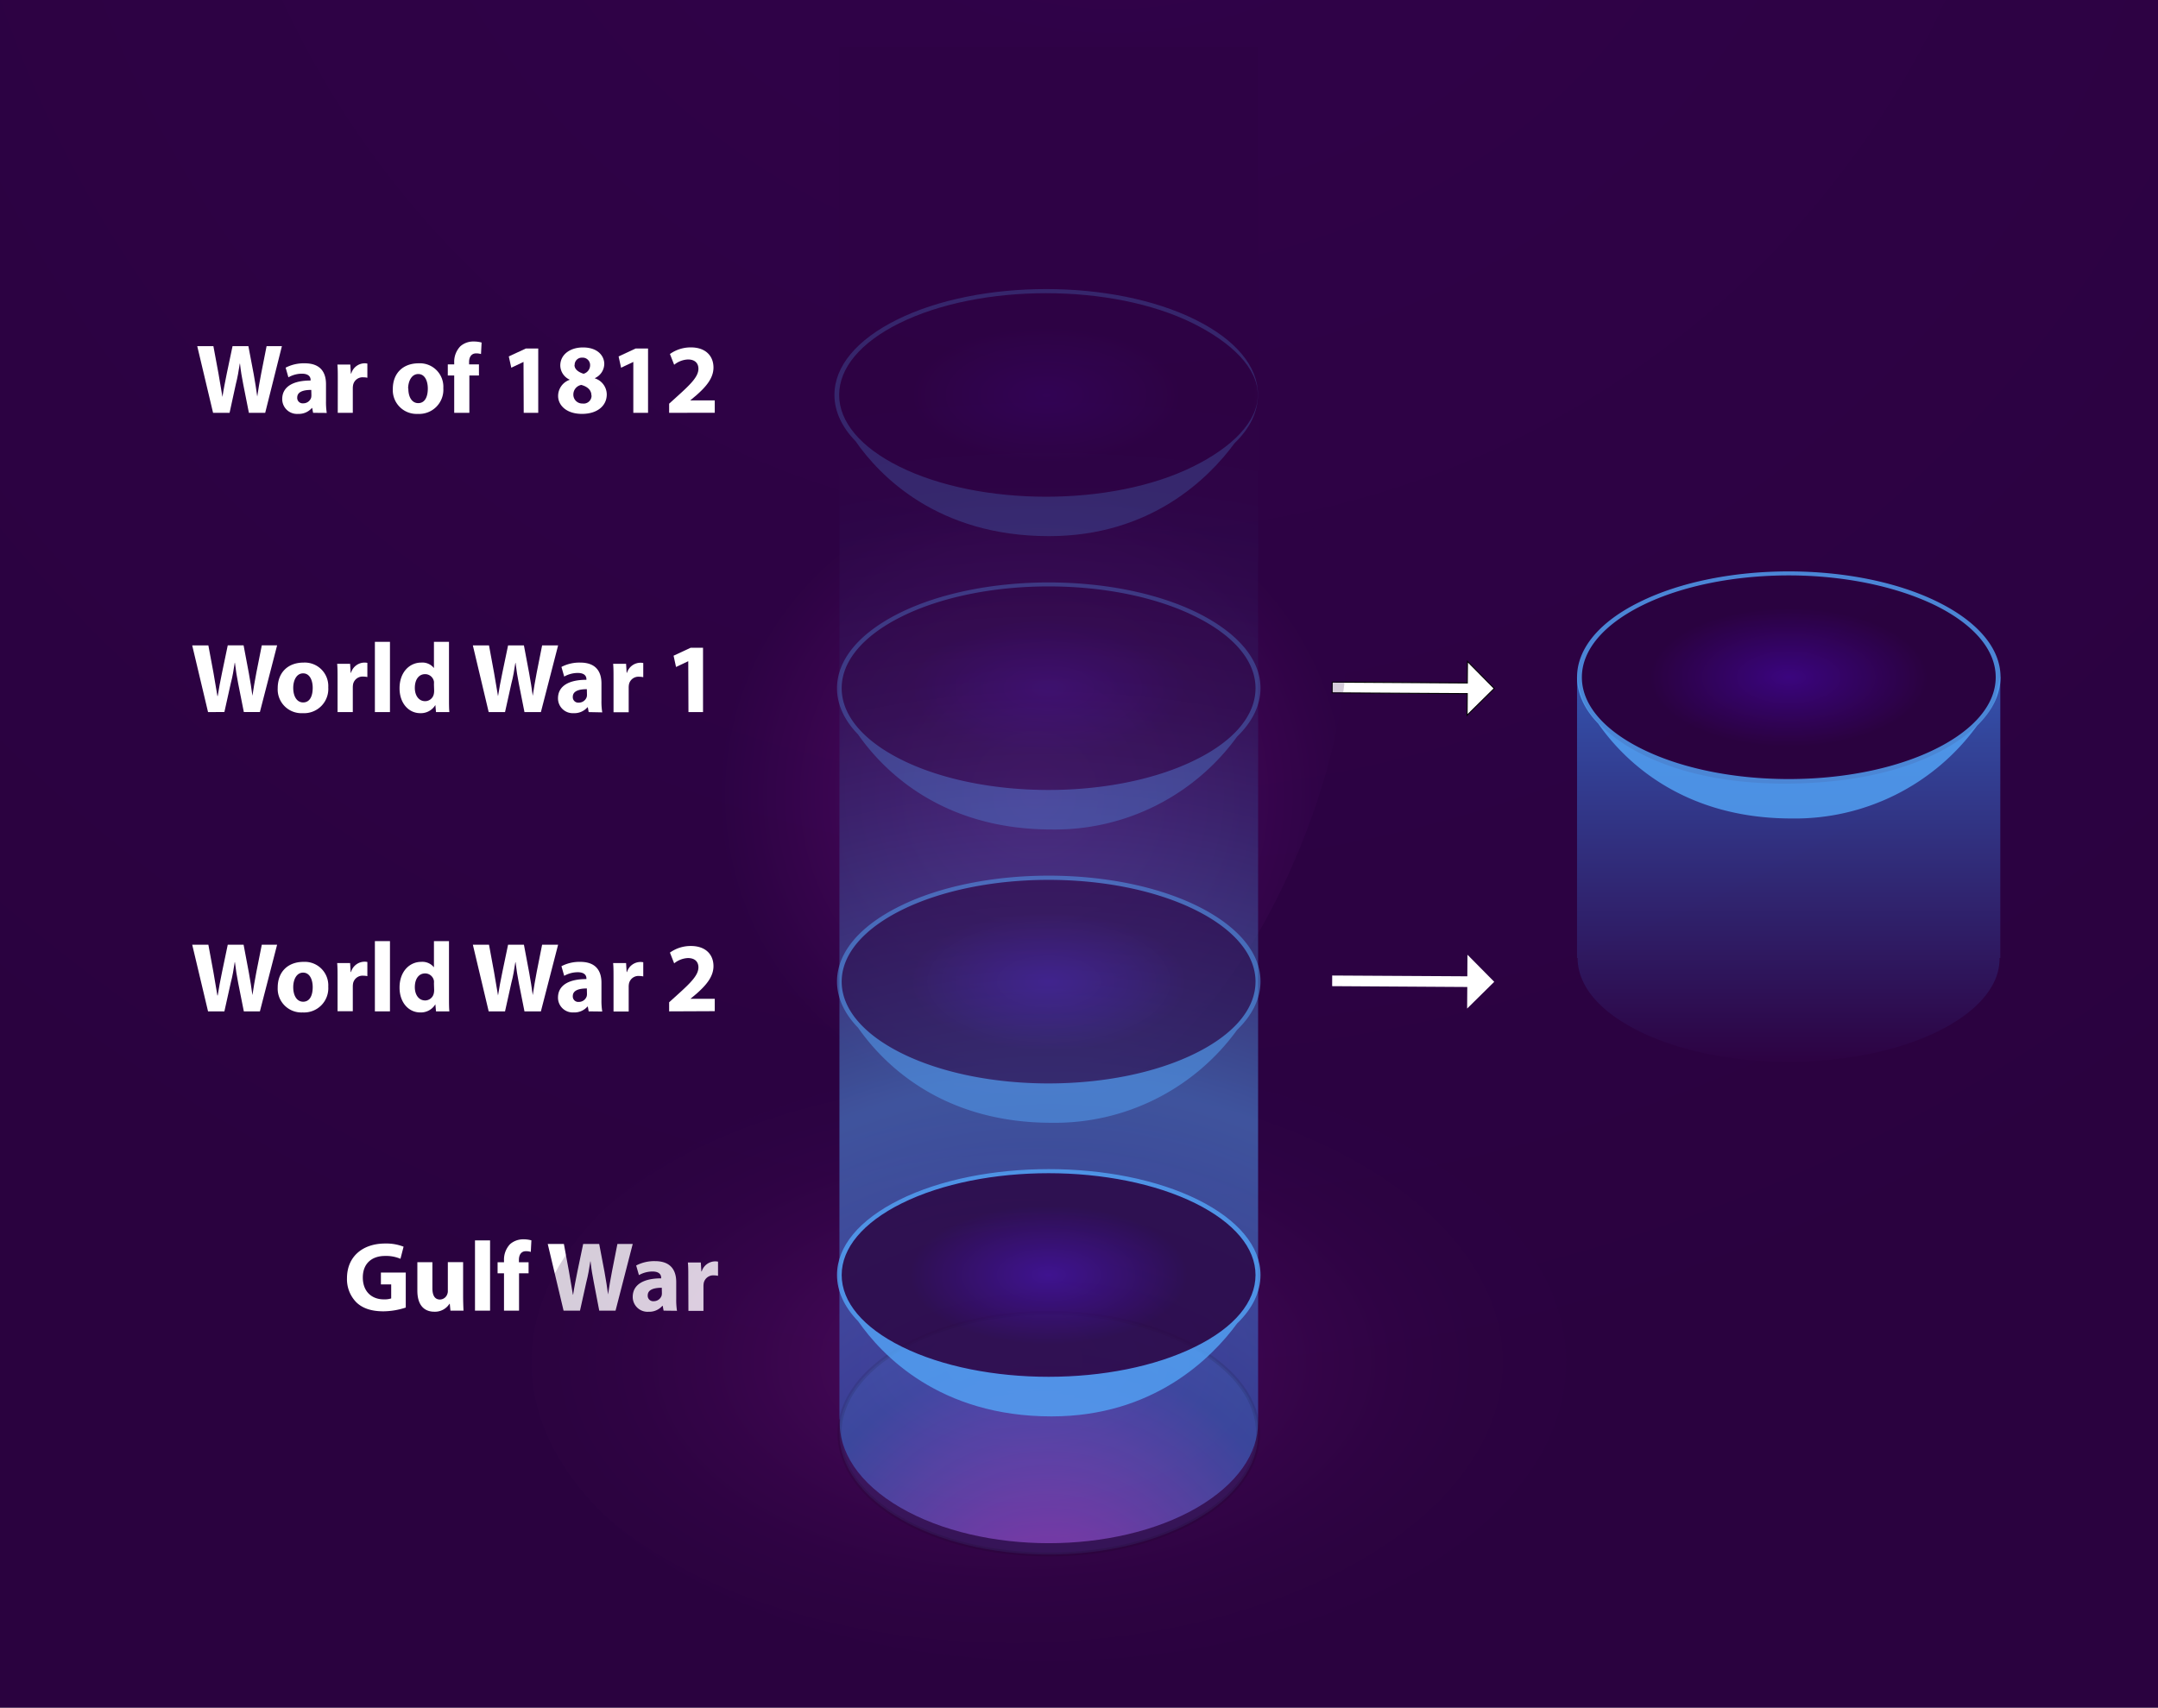 <svg xmlns="http://www.w3.org/2000/svg" xmlns:xlink="http://www.w3.org/1999/xlink" viewBox="0 0 545.19 431.48"><rect x="0" y="0" width="545.19" height="431.48" fill="#808080" stroke="none"/><defs><style>.cls-1{isolation:isolate;}.cls-2{fill:url(#_ÂÁ_Ï_ÌÌ_È_ËÂÌÚ_60);}.cls-3,.cls-4{fill:#fff;}.cls-4,.cls-8{stroke:#000;}.cls-10,.cls-13,.cls-15,.cls-17,.cls-20,.cls-4,.cls-8{stroke-miterlimit:10;}.cls-4{stroke-width:0.25px;}.cls-18,.cls-5,.cls-6,.cls-7{mix-blend-mode:lighten;}.cls-5,.cls-6{opacity:0.2;}.cls-5{fill:url(#_ÂÁ_Ï_ÌÌ_È_ËÂÌÚ_126);}.cls-6{fill:url(#radial-gradient);}.cls-12,.cls-7{opacity:0.5;}.cls-7{fill:url(#radial-gradient-2);}.cls-11,.cls-8{fill:#53a5f8;}.cls-8{opacity:0.1;}.cls-9{opacity:0.8;}.cls-10{fill:url(#radial-gradient-3);stroke:url(#radial-gradient-4);}.cls-13{fill:url(#radial-gradient-5);stroke:url(#radial-gradient-6);}.cls-14{opacity:0.3;}.cls-15{fill:url(#radial-gradient-7);stroke:url(#radial-gradient-8);}.cls-16{opacity:0.22;}.cls-17{fill:url(#radial-gradient-9);stroke:url(#radial-gradient-10);}.cls-18{opacity:0.7;fill:url(#linear-gradient);}.cls-19{opacity:0.81;}.cls-20{fill:url(#radial-gradient-11);stroke:url(#radial-gradient-12);}</style><radialGradient id="_ÂÁ_Ï_ÌÌ_È_ËÂÌÚ_60" cx="281.39" cy="-96.9" r="462.75" gradientUnits="userSpaceOnUse"><stop offset="0" stop-color="#31024a"/><stop offset="1" stop-color="#2a023f"/></radialGradient><radialGradient id="_ÂÁ_Ï_ÌÌ_È_ËÂÌÚ_126" cx="261.31" cy="200.88" r="79.12" gradientUnits="userSpaceOnUse"><stop offset="0" stop-color="#fc2ffd"/><stop offset="0.28" stop-color="#be22c6"/><stop offset="0.78" stop-color="#560b69"/><stop offset="1" stop-color="#2d0244"/></radialGradient><radialGradient id="radial-gradient" cx="-2939.48" cy="-754.26" r="106.72" gradientTransform="matrix(0.87, 0.5, -0.87, 0.5, 2157.36, 2191.05)" gradientUnits="userSpaceOnUse"><stop offset="0" stop-color="#fc2ffd"/><stop offset="0.11" stop-color="#d727dc"/><stop offset="0.27" stop-color="#a41cae"/><stop offset="0.44" stop-color="#791388"/><stop offset="0.59" stop-color="#580b6a"/><stop offset="0.74" stop-color="#400655"/><stop offset="0.88" stop-color="#320348"/><stop offset="1" stop-color="#2d0244"/></radialGradient><radialGradient id="radial-gradient-2" cx="264.96" cy="413.3" r="317.93" gradientUnits="userSpaceOnUse"><stop offset="0" stop-color="#fe4dfe"/><stop offset="0.22" stop-color="#3874da"/><stop offset="0.26" stop-color="#3c7cdf"/><stop offset="0.44" stop-color="#53a5f8"/><stop offset="0.5" stop-color="#4c88d7"/><stop offset="0.58" stop-color="#435fab"/><stop offset="0.67" stop-color="#3b3d86"/><stop offset="0.75" stop-color="#352369"/><stop offset="0.84" stop-color="#301154"/><stop offset="0.92" stop-color="#2e0648"/><stop offset="1" stop-color="#2d0244"/></radialGradient><radialGradient id="radial-gradient-3" cx="264.96" cy="322.16" r="41.2" gradientTransform="translate(0 161.08) scale(1 0.5)" gradientUnits="userSpaceOnUse"><stop offset="0" stop-color="#3e068d"/><stop offset="0.85" stop-color="#2a023f"/></radialGradient><radialGradient id="radial-gradient-4" cx="264.96" cy="322.16" r="41.67" xlink:href="#_ÂÁ_Ï_ÌÌ_È_ËÂÌÚ_60"/><radialGradient id="radial-gradient-5" cx="264.96" cy="248.04" r="41.2" gradientTransform="translate(0 124.02) scale(1 0.5)" xlink:href="#radial-gradient-3"/><radialGradient id="radial-gradient-6" cx="264.96" cy="248.04" r="41.67" xlink:href="#_ÂÁ_Ï_ÌÌ_È_ËÂÌÚ_60"/><radialGradient id="radial-gradient-7" cx="264.96" cy="173.92" r="41.2" gradientTransform="translate(0 86.96) scale(1 0.5)" xlink:href="#radial-gradient-3"/><radialGradient id="radial-gradient-8" cx="264.96" cy="173.92" r="41.67" xlink:href="#_ÂÁ_Ï_ÌÌ_È_ËÂÌÚ_60"/><radialGradient id="radial-gradient-9" cx="264.31" cy="99.8" r="41.2" gradientTransform="translate(0 49.9) scale(1 0.5)" xlink:href="#radial-gradient-3"/><radialGradient id="radial-gradient-10" cx="264.31" cy="99.8" r="41.67" xlink:href="#_ÂÁ_Ï_ÌÌ_È_ËÂÌÚ_60"/><linearGradient id="linear-gradient" x1="451.91" y1="170.85" x2="451.91" y2="268.3" gradientUnits="userSpaceOnUse"><stop offset="0" stop-color="#3874da"/><stop offset="1" stop-color="#2d0244"/></linearGradient><radialGradient id="radial-gradient-11" cx="451.91" cy="171.13" r="41.2" gradientTransform="translate(0 85.57) scale(1 0.5)" xlink:href="#radial-gradient-3"/><radialGradient id="radial-gradient-12" cx="451.91" cy="171.13" r="41.67" xlink:href="#_ÂÁ_Ï_ÌÌ_È_ËÂÌÚ_60"/></defs><g class="cls-1"><g id="Layer_2" data-name="Layer 2"><rect class="cls-2" x="-21.01" y="-16.03" width="587.21" height="463.55"/></g><g id="_ÎÓÈ_1" data-name="—ÎÓÈ_1"><path class="cls-3" d="M53.83,104.31l-4-16.85h4.08L55.2,94.4c.36,2,.71,4.19,1,5.89h0c.27-1.83.68-3.85,1.1-5.94l1.45-6.89h4l1.35,7.11c.36,2,.64,3.77.89,5.63h0c.26-1.88.62-3.83,1-5.85l1.36-6.89h3.87L67,104.31H62.88l-1.44-7.26c-.34-1.68-.6-3.27-.81-5.18h-.05c-.29,1.9-.56,3.49-1,5.2L58,104.31Z"/><path class="cls-3" d="M79.1,104.31l-.23-1.22h-.08a4.35,4.35,0,0,1-3.49,1.49,3.73,3.73,0,0,1-4-3.74c0-3.19,2.85-4.7,7.17-4.69V96c0-.65-.35-1.58-2.24-1.58a7.06,7.06,0,0,0-3.37.92l-.7-2.44A10,10,0,0,1,77,91.8c4.07,0,5.36,2.4,5.36,5.28v4.26a18.18,18.18,0,0,0,.19,3Zm-.46-5.79c-2,0-3.55.47-3.55,1.93a1.37,1.37,0,0,0,1.51,1.46,2.08,2.08,0,0,0,2-1.4,2.81,2.81,0,0,0,.07-.65Z"/><path class="cls-3" d="M85.34,96.11c0-1.8,0-3-.1-4H88.5l.14,2.27h.1A3.57,3.57,0,0,1,92,91.8a3.35,3.35,0,0,1,.81.07v3.58a4.21,4.21,0,0,0-1-.11,2.44,2.44,0,0,0-2.6,1.93,4.31,4.31,0,0,0-.08.85v6.19h-3.8Z"/><path class="cls-3" d="M112,98.07a6.11,6.11,0,0,1-6.44,6.51,6,6,0,0,1-6.32-6.3c0-4,2.6-6.48,6.53-6.48A5.93,5.93,0,0,1,112,98.07Zm-8.84.12c0,2.09.88,3.67,2.5,3.67s2.42-1.48,2.42-3.69c0-1.8-.69-3.66-2.41-3.66S103.11,96.38,103.11,98.19Z"/><path class="cls-3" d="M114.75,104.31V94.88h-1.62V92.07h1.62v-.46a5.63,5.63,0,0,1,1.54-4.1,4.91,4.91,0,0,1,3.38-1.22,7.29,7.29,0,0,1,2,.26l-.15,2.91a4.19,4.19,0,0,0-1.23-.17c-1.25,0-1.78,1-1.78,2.16v.62H121v2.81h-2.42v9.43Z"/><path class="cls-3" d="M132.26,91.45h0l-3.09,1.46-.63-2.85,4.31-2h3.13v16.25h-3.67Z"/><path class="cls-3" d="M141,100.07a4.32,4.32,0,0,1,2.9-4.09v-.06a4,4,0,0,1-2.35-3.57c0-2.75,2.47-4.56,5.72-4.56,3.81,0,5.39,2.2,5.39,4.16a4,4,0,0,1-2.37,3.59v.06a4.32,4.32,0,0,1,3,4.05c0,2.95-2.47,4.93-6.25,4.93C142.94,104.58,141,102.27,141,100.07Zm8.41-.15c0-1.41-1.07-2.26-2.56-2.66a2.46,2.46,0,0,0-2,2.41,2.24,2.24,0,0,0,2.31,2.29A2,2,0,0,0,149.45,99.92Zm-4.27-7.69c0,1.09,1,1.81,2.29,2.21a2.24,2.24,0,0,0,1.65-2.07,1.88,1.88,0,0,0-2-2A1.81,1.81,0,0,0,145.18,92.23Z"/><path class="cls-3" d="M160,91.45h0l-3.09,1.46-.63-2.85,4.31-2h3.13v16.25H160Z"/><path class="cls-3" d="M169.05,104.31V102l2.09-1.89c3.55-3.19,5.28-5,5.31-6.91,0-1.32-.77-2.37-2.66-2.37a5.93,5.93,0,0,0-3.47,1.34l-1.07-2.72a9,9,0,0,1,5.31-1.67c3.69,0,5.69,2.15,5.69,5.09,0,2.72-1.95,4.91-4.32,7l-1.5,1.25v.05h6.14v3.13Z"/><path class="cls-3" d="M52.56,179.93l-4-16.85h4.08L53.93,170c.36,2,.71,4.19,1,5.89H55c.27-1.83.67-3.84,1.1-5.94l1.44-6.89h4l1.34,7.11c.36,2,.65,3.77.89,5.63h0c.27-1.88.62-3.83,1-5.85l1.37-6.89h3.87l-4.35,16.85H61.6l-1.44-7.26c-.33-1.68-.59-3.27-.81-5.18H59.3c-.28,1.9-.55,3.5-1,5.2l-1.61,7.24Z"/><path class="cls-3" d="M82.93,173.69a6.12,6.12,0,0,1-6.45,6.51,6,6,0,0,1-6.32-6.3c0-4,2.61-6.48,6.54-6.48A5.94,5.94,0,0,1,82.93,173.69Zm-8.85.12c0,2.09.89,3.68,2.51,3.68S79,176,79,173.79c0-1.8-.7-3.65-2.42-3.65S74.08,172,74.08,173.81Z"/><path class="cls-3" d="M85.28,171.73c0-1.8,0-3-.1-4h3.27l.14,2.27h.09A3.59,3.59,0,0,1,92,167.42a3.35,3.35,0,0,1,.81.07v3.58a4.84,4.84,0,0,0-1-.11,2.45,2.45,0,0,0-2.61,1.93,5.31,5.31,0,0,0-.07.85v6.19H85.28Z"/><path class="cls-3" d="M94.71,162.18h3.81v17.75H94.71Z"/><path class="cls-3" d="M113.43,162.18v14.09c0,1.39,0,2.84.1,3.66h-3.38l-.16-1.79h0a4.26,4.26,0,0,1-3.83,2.06c-2.89,0-5.22-2.48-5.22-6.28,0-4.11,2.56-6.5,5.47-6.5a3.73,3.73,0,0,1,3.22,1.38h0v-6.62Zm-3.8,10.71a4,4,0,0,0,0-.69,2.27,2.27,0,0,0-2.21-1.86c-1.74,0-2.62,1.54-2.62,3.47s1,3.36,2.6,3.36a2.25,2.25,0,0,0,2.2-1.82,3.93,3.93,0,0,0,.08-.86Z"/><path class="cls-3" d="M123.46,179.93l-4-16.85h4.08l1.28,6.94c.36,2,.71,4.19,1,5.89h0c.27-1.83.67-3.84,1.1-5.94l1.44-6.89h4l1.34,7.11c.36,2,.65,3.77.89,5.63h0c.27-1.88.62-3.83,1-5.85l1.37-6.89H141l-4.35,16.85H132.5l-1.44-7.26c-.33-1.68-.59-3.27-.81-5.18h-.05c-.28,1.9-.55,3.5-1,5.2l-1.61,7.24Z"/><path class="cls-3" d="M148.72,179.93l-.22-1.22h-.08a4.38,4.38,0,0,1-3.5,1.49,3.73,3.73,0,0,1-3.95-3.74c0-3.19,2.85-4.7,7.18-4.69v-.16c0-.65-.35-1.58-2.24-1.57a7,7,0,0,0-3.37.91l-.7-2.43a9.81,9.81,0,0,1,4.75-1.1c4.07,0,5.36,2.41,5.36,5.28V177a16.92,16.92,0,0,0,.2,3Zm-.46-5.79c-2,0-3.55.47-3.55,1.93a1.38,1.38,0,0,0,1.51,1.47,2.09,2.09,0,0,0,2-1.41,2.32,2.32,0,0,0,.07-.65Z"/><path class="cls-3" d="M155,171.73c0-1.8,0-3-.1-4h3.27l.14,2.27h.09a3.59,3.59,0,0,1,3.3-2.54,3.35,3.35,0,0,1,.81.07v3.58a4.74,4.74,0,0,0-1-.11,2.44,2.44,0,0,0-2.61,1.93,4.36,4.36,0,0,0-.07.85v6.19H155Z"/><path class="cls-3" d="M173.88,167.07h0l-3.09,1.46-.62-2.85,4.3-2h3.14v16.25h-3.68Z"/><path class="cls-3" d="M52.56,255.55l-4-16.85h4.08l1.28,6.94c.36,2,.71,4.19,1,5.89H55c.27-1.83.67-3.84,1.1-5.94l1.44-6.89h4l1.34,7.11c.36,2,.65,3.77.89,5.63h0c.27-1.87.62-3.83,1-5.85l1.37-6.89h3.87l-4.35,16.85H61.6l-1.44-7.25c-.33-1.69-.59-3.28-.81-5.19H59.3c-.28,1.9-.55,3.5-1,5.2l-1.61,7.24Z"/><path class="cls-3" d="M82.93,249.31a6.12,6.12,0,0,1-6.45,6.51,6,6,0,0,1-6.32-6.3c0-4,2.61-6.48,6.54-6.48A5.94,5.94,0,0,1,82.93,249.31Zm-8.85.12c0,2.09.89,3.68,2.51,3.68S79,251.62,79,249.42c0-1.81-.7-3.66-2.42-3.66S74.08,247.62,74.08,249.43Z"/><path class="cls-3" d="M85.28,247.35c0-1.8,0-3-.1-4h3.27l.14,2.26h.09A3.59,3.59,0,0,1,92,243a3.35,3.35,0,0,1,.81.07v3.58a4.84,4.84,0,0,0-1-.11,2.45,2.45,0,0,0-2.61,1.93,5.31,5.31,0,0,0-.07.85v6.19H85.28Z"/><path class="cls-3" d="M94.71,237.8h3.81v17.75H94.71Z"/><path class="cls-3" d="M113.43,237.8v14.09c0,1.39,0,2.84.1,3.66h-3.38l-.16-1.79h0a4.26,4.26,0,0,1-3.83,2.06c-2.89,0-5.22-2.47-5.22-6.28,0-4.11,2.56-6.5,5.47-6.5a3.73,3.73,0,0,1,3.22,1.38h0V237.8Zm-3.8,10.71a4.08,4.08,0,0,0,0-.69,2.27,2.27,0,0,0-2.21-1.86c-1.74,0-2.62,1.54-2.62,3.47s1,3.36,2.6,3.36a2.25,2.25,0,0,0,2.2-1.82,3.93,3.93,0,0,0,.08-.86Z"/><path class="cls-3" d="M123.46,255.55l-4-16.85h4.08l1.28,6.94c.36,2,.71,4.19,1,5.89h0c.27-1.83.67-3.84,1.1-5.94l1.44-6.89h4l1.34,7.11c.36,2,.65,3.77.89,5.63h0c.27-1.87.62-3.83,1-5.85l1.37-6.89H141l-4.35,16.85H132.5l-1.44-7.25c-.33-1.69-.59-3.28-.81-5.19h-.05c-.28,1.9-.55,3.5-1,5.2l-1.61,7.24Z"/><path class="cls-3" d="M148.72,255.55l-.22-1.22h-.08a4.38,4.38,0,0,1-3.5,1.49,3.73,3.73,0,0,1-3.95-3.74c0-3.19,2.85-4.7,7.18-4.69v-.16c0-.65-.35-1.58-2.24-1.57a7,7,0,0,0-3.37.91l-.7-2.43a9.81,9.81,0,0,1,4.75-1.1c4.07,0,5.36,2.41,5.36,5.28v4.27a16.92,16.92,0,0,0,.2,3Zm-.46-5.79c-2,0-3.55.48-3.55,1.93a1.38,1.38,0,0,0,1.51,1.47,2.08,2.08,0,0,0,2-1.41,2.32,2.32,0,0,0,.07-.65Z"/><path class="cls-3" d="M155,247.35c0-1.8,0-3-.1-4h3.27l.14,2.26h.09a3.59,3.59,0,0,1,3.3-2.54,3.35,3.35,0,0,1,.81.07v3.58a4.74,4.74,0,0,0-1-.11,2.44,2.44,0,0,0-2.61,1.93,4.36,4.36,0,0,0-.07.85v6.19H155Z"/><path class="cls-3" d="M169.05,255.55v-2.3l2.09-1.89c3.55-3.19,5.28-5,5.31-6.91,0-1.32-.77-2.37-2.66-2.37a5.93,5.93,0,0,0-3.47,1.34l-1.07-2.72a9,9,0,0,1,5.31-1.67c3.69,0,5.69,2.15,5.69,5.09,0,2.73-1.95,4.91-4.32,7l-1.5,1.25v0h6.14v3.13Z"/><path class="cls-3" d="M102.51,330.39a18.56,18.56,0,0,1-5.62.95c-3.08,0-5.3-.77-6.85-2.26A8.3,8.3,0,0,1,87.66,323c0-5.61,4.1-8.79,9.62-8.79a12,12,0,0,1,4.68.8l-.79,3.06a9.22,9.22,0,0,0-3.92-.72c-3.18,0-5.59,1.79-5.59,5.45,0,3.48,2.19,5.52,5.31,5.52a5.36,5.36,0,0,0,1.86-.24v-3.54h-2.6v-3h6.28Z"/><path class="cls-3" d="M117,327.25c0,1.59.05,2.9.1,3.92h-3.3l-.17-1.73h-.08a4.34,4.34,0,0,1-3.82,2c-2.48,0-4.29-1.56-4.29-5.32v-7.19h3.8v6.57c0,1.79.58,2.86,1.92,2.86A2,2,0,0,0,113,327a2,2,0,0,0,.14-.8v-7.29H117Z"/><path class="cls-3" d="M120,313.42h3.81v17.75H120Z"/><path class="cls-3" d="M127.33,331.17v-9.43h-1.62v-2.8h1.62v-.47a5.66,5.66,0,0,1,1.53-4.1,5,5,0,0,1,3.39-1.22,7.22,7.22,0,0,1,2,.26l-.15,2.92a3.81,3.81,0,0,0-1.23-.18c-1.25,0-1.77,1-1.77,2.17v.62h2.44v2.8h-2.41v9.43Z"/><path class="cls-3" d="M142.38,331.17l-4-16.85h4.08l1.28,6.94c.36,2,.71,4.19,1,5.89h.05c.27-1.83.68-3.84,1.1-5.94l1.44-6.89h4.05l1.35,7.11c.36,2,.64,3.77.89,5.64h0c.26-1.88.62-3.84,1-5.86l1.36-6.89h3.87l-4.34,16.85h-4.12L150,323.92c-.34-1.69-.6-3.28-.81-5.19h-.05c-.29,1.9-.56,3.5-1,5.2l-1.61,7.24Z"/><path class="cls-3" d="M167.65,331.17l-.23-1.22h-.08a4.37,4.37,0,0,1-3.49,1.5,3.74,3.74,0,0,1-4-3.75c0-3.18,2.85-4.69,7.18-4.69v-.16c0-.65-.35-1.58-2.24-1.57a7.06,7.06,0,0,0-3.37.91l-.7-2.43a9.86,9.86,0,0,1,4.76-1.1c4.07,0,5.36,2.41,5.36,5.28v4.27a18.13,18.13,0,0,0,.19,3Zm-.46-5.78c-2,0-3.55.47-3.55,1.92a1.37,1.37,0,0,0,1.51,1.47,2.08,2.08,0,0,0,2-1.41,2.7,2.7,0,0,0,.07-.65Z"/><path class="cls-3" d="M173.89,323c0-1.8,0-3-.11-4h3.27l.14,2.26h.09a3.59,3.59,0,0,1,3.31-2.54,3.35,3.35,0,0,1,.81.07v3.58a4.84,4.84,0,0,0-1-.11,2.45,2.45,0,0,0-2.61,1.93,5.41,5.41,0,0,0-.07.85v6.19h-3.8Z"/><polygon class="cls-4" points="336.55 175.06 370.69 175.26 370.65 180.72 377.5 173.96 370.74 167.12 370.7 172.57 336.56 172.36 336.55 175.06"/><polygon class="cls-3" points="336.55 249.18 370.69 249.39 370.65 254.84 377.5 248.08 370.74 241.24 370.7 246.69 336.56 246.49 336.55 249.18"/><path class="cls-5" d="M340.39,161C340.39,204.63,305,280,261.31,280a79.08,79.08,0,0,1,0-158.16C305,121.87,340.39,117.28,340.39,161Z"/><ellipse class="cls-6" cx="264.96" cy="344.18" rx="130.7" ry="75.46"/><path class="cls-7" d="M317.84,11.84H212.07V358.62h.07c-.35,8.07,4.76,16.2,15.42,22.36,20.66,11.93,54.14,11.93,74.79,0,10.33-6,15.49-13.77,15.49-21.59h0Z"/><ellipse class="cls-8" cx="264.96" cy="362.26" rx="52.88" ry="30.53"/><g class="cls-9"><path class="cls-10" d="M302,304.05c-10.22-5.07-23.66-7.61-37.09-7.61s-26.86,2.54-37.09,7.61c-9.79,4.87-15.18,11.3-15.18,18.12s5.39,13.25,15.18,18.1c20.46,10.16,53.73,10.15,74.18,0,9.8-4.85,15.19-11.29,15.19-18.1S311.84,308.92,302,304.05Z"/><path class="cls-11" d="M302.65,303.15c-20.79-10.32-54.61-10.32-75.4,0-10.18,5.06-15.79,11.8-15.79,19,0,4.12,1.84,8.1,5.33,11.69,6,8.59,20.59,24.05,48.87,24.05,25.73,0,40.39-14.65,46.87-23.47,3.87-3.74,5.92-7.92,5.92-12.27C318.45,315,312.84,308.21,302.65,303.15ZM302,340.27c-20.45,10.15-53.72,10.16-74.18,0-9.79-4.85-15.18-11.29-15.18-18.1s5.39-13.25,15.18-18.12c10.23-5.07,23.66-7.61,37.09-7.61S291.82,299,302,304.05c9.8,4.87,15.19,11.3,15.19,18.12S311.84,335.42,302,340.27Z"/></g><g class="cls-12"><path class="cls-13" d="M302,229.93c-10.22-5.07-23.66-7.61-37.09-7.61s-26.86,2.54-37.09,7.61c-9.79,4.87-15.18,11.3-15.18,18.11s5.39,13.25,15.18,18.11c20.46,10.15,53.73,10.14,74.18,0,9.8-4.86,15.19-11.29,15.19-18.11S311.84,234.8,302,229.93Z"/><path class="cls-11" d="M302.65,229c-20.79-10.32-54.61-10.32-75.4,0-10.18,5.05-15.79,11.8-15.79,19,0,4.13,1.84,8.1,5.33,11.7,6,8.58,20.59,24,48.87,24a56.83,56.83,0,0,0,46.87-23.46c3.87-3.74,5.92-7.93,5.92-12.28C318.45,240.84,312.84,234.08,302.65,229ZM302,266.15c-20.45,10.14-53.72,10.15-74.18,0-9.79-4.86-15.18-11.3-15.18-18.11s5.39-13.24,15.18-18.11c10.23-5.07,23.66-7.61,37.09-7.61s26.87,2.54,37.09,7.61c9.8,4.87,15.19,11.3,15.19,18.11S311.84,261.29,302,266.15Z"/></g><g class="cls-14"><path class="cls-15" d="M302,155.81c-10.22-5.08-23.66-7.61-37.09-7.61s-26.86,2.53-37.09,7.61c-9.79,4.86-15.18,11.29-15.18,18.11s5.39,13.25,15.18,18.11c20.46,10.15,53.73,10.14,74.18,0,9.8-4.86,15.19-11.29,15.19-18.11S311.84,160.67,302,155.81Z"/><path class="cls-11" d="M302.65,154.9c-20.79-10.31-54.61-10.31-75.4,0-10.18,5.06-15.79,11.81-15.79,19,0,4.13,1.84,8.1,5.33,11.69,6,8.59,20.59,24,48.87,24a56.83,56.83,0,0,0,46.87-23.46c3.87-3.74,5.92-7.93,5.92-12.28C318.45,166.72,312.84,160,302.65,154.9ZM302,192c-20.45,10.14-53.72,10.15-74.18,0-9.79-4.86-15.18-11.3-15.18-18.11s5.39-13.25,15.18-18.11c10.23-5.08,23.66-7.61,37.09-7.61s26.87,2.53,37.09,7.61c9.8,4.86,15.19,11.29,15.19,18.11S311.84,187.17,302,192Z"/></g><g class="cls-16"><path class="cls-17" d="M301.4,81.68c-10.22-5.07-23.66-7.6-37.09-7.6s-26.86,2.53-37.09,7.6C217.43,86.55,212,93,212,99.8s5.39,13.25,15.18,18.1c20.46,10.16,53.73,10.15,74.18,0,9.8-4.85,15.19-11.28,15.19-18.1S311.2,86.55,301.4,81.68Z"/><path class="cls-11" d="M302,80.78c-20.79-10.32-54.61-10.32-75.4,0-10.18,5.06-15.79,11.8-15.79,19,0,4.12,1.84,8.1,5.33,11.69,5.95,8.59,20.59,24,48.87,24,25.73,0,40.39-14.65,46.87-23.47,3.87-3.74,5.92-7.92,5.92-12.27C317.81,92.59,312.2,85.84,302,80.78Zm-.61,37.12c-20.45,10.15-53.72,10.16-74.18,0C217.43,113.05,212,106.61,212,99.8s5.39-13.25,15.18-18.12c10.23-5.07,23.66-7.6,37.09-7.6s26.87,2.53,37.09,7.6c9.8,4.87,16.41,11.3,16.41,18.12S311.2,113.05,301.4,117.9Z"/></g><path class="cls-18" d="M503.69,177.6a17.91,17.91,0,0,1-4.2,5.52S487.54,197.67,451.91,198s-48.16-15.45-48.16-15.45c-.26-.27-.49-.54-.73-.81-3-3.38-3.95-7-4.6-10.88v71.73c0-.17,0-.34,0-.52h.14a13.54,13.54,0,0,0,1.06,5.2c2,5,7,9.57,14.43,13.27,20.87,10.35,54.81,10.35,75.67,0,7.46-3.7,12.41-8.3,14.45-13.28a13.66,13.66,0,0,0,1-5.19h.18V170.85C503.69,177.21,504.55,175.73,503.69,177.6Z"/><g class="cls-19"><path class="cls-20" d="M489,153c-10.22-5.07-23.66-7.61-37.09-7.61S425.05,148,414.82,153c-9.79,4.87-15.18,11.3-15.18,18.12s5.39,13.24,15.18,18.1c20.46,10.15,53.73,10.15,74.18,0,9.8-4.86,15.19-11.29,15.19-18.1S498.8,157.89,489,153Z"/><path class="cls-11" d="M489.61,152.12c-20.79-10.32-54.61-10.32-75.4,0-10.18,5-15.79,11.8-15.79,19,0,4.12,1.84,8.09,5.33,11.69,5.95,8.59,20.59,24,48.87,24a56.83,56.83,0,0,0,46.87-23.46c3.87-3.74,5.92-7.92,5.92-12.27C505.41,163.93,499.8,157.17,489.61,152.12ZM489,189.24c-20.45,10.15-53.72,10.15-74.18,0-9.79-4.86-15.18-11.29-15.18-18.1S405,157.89,414.82,153c10.23-5.07,23.66-7.61,37.09-7.61S478.78,148,489,153c9.8,4.87,15.19,11.3,15.19,18.12S498.8,184.38,489,189.24Z"/></g></g></g></svg>